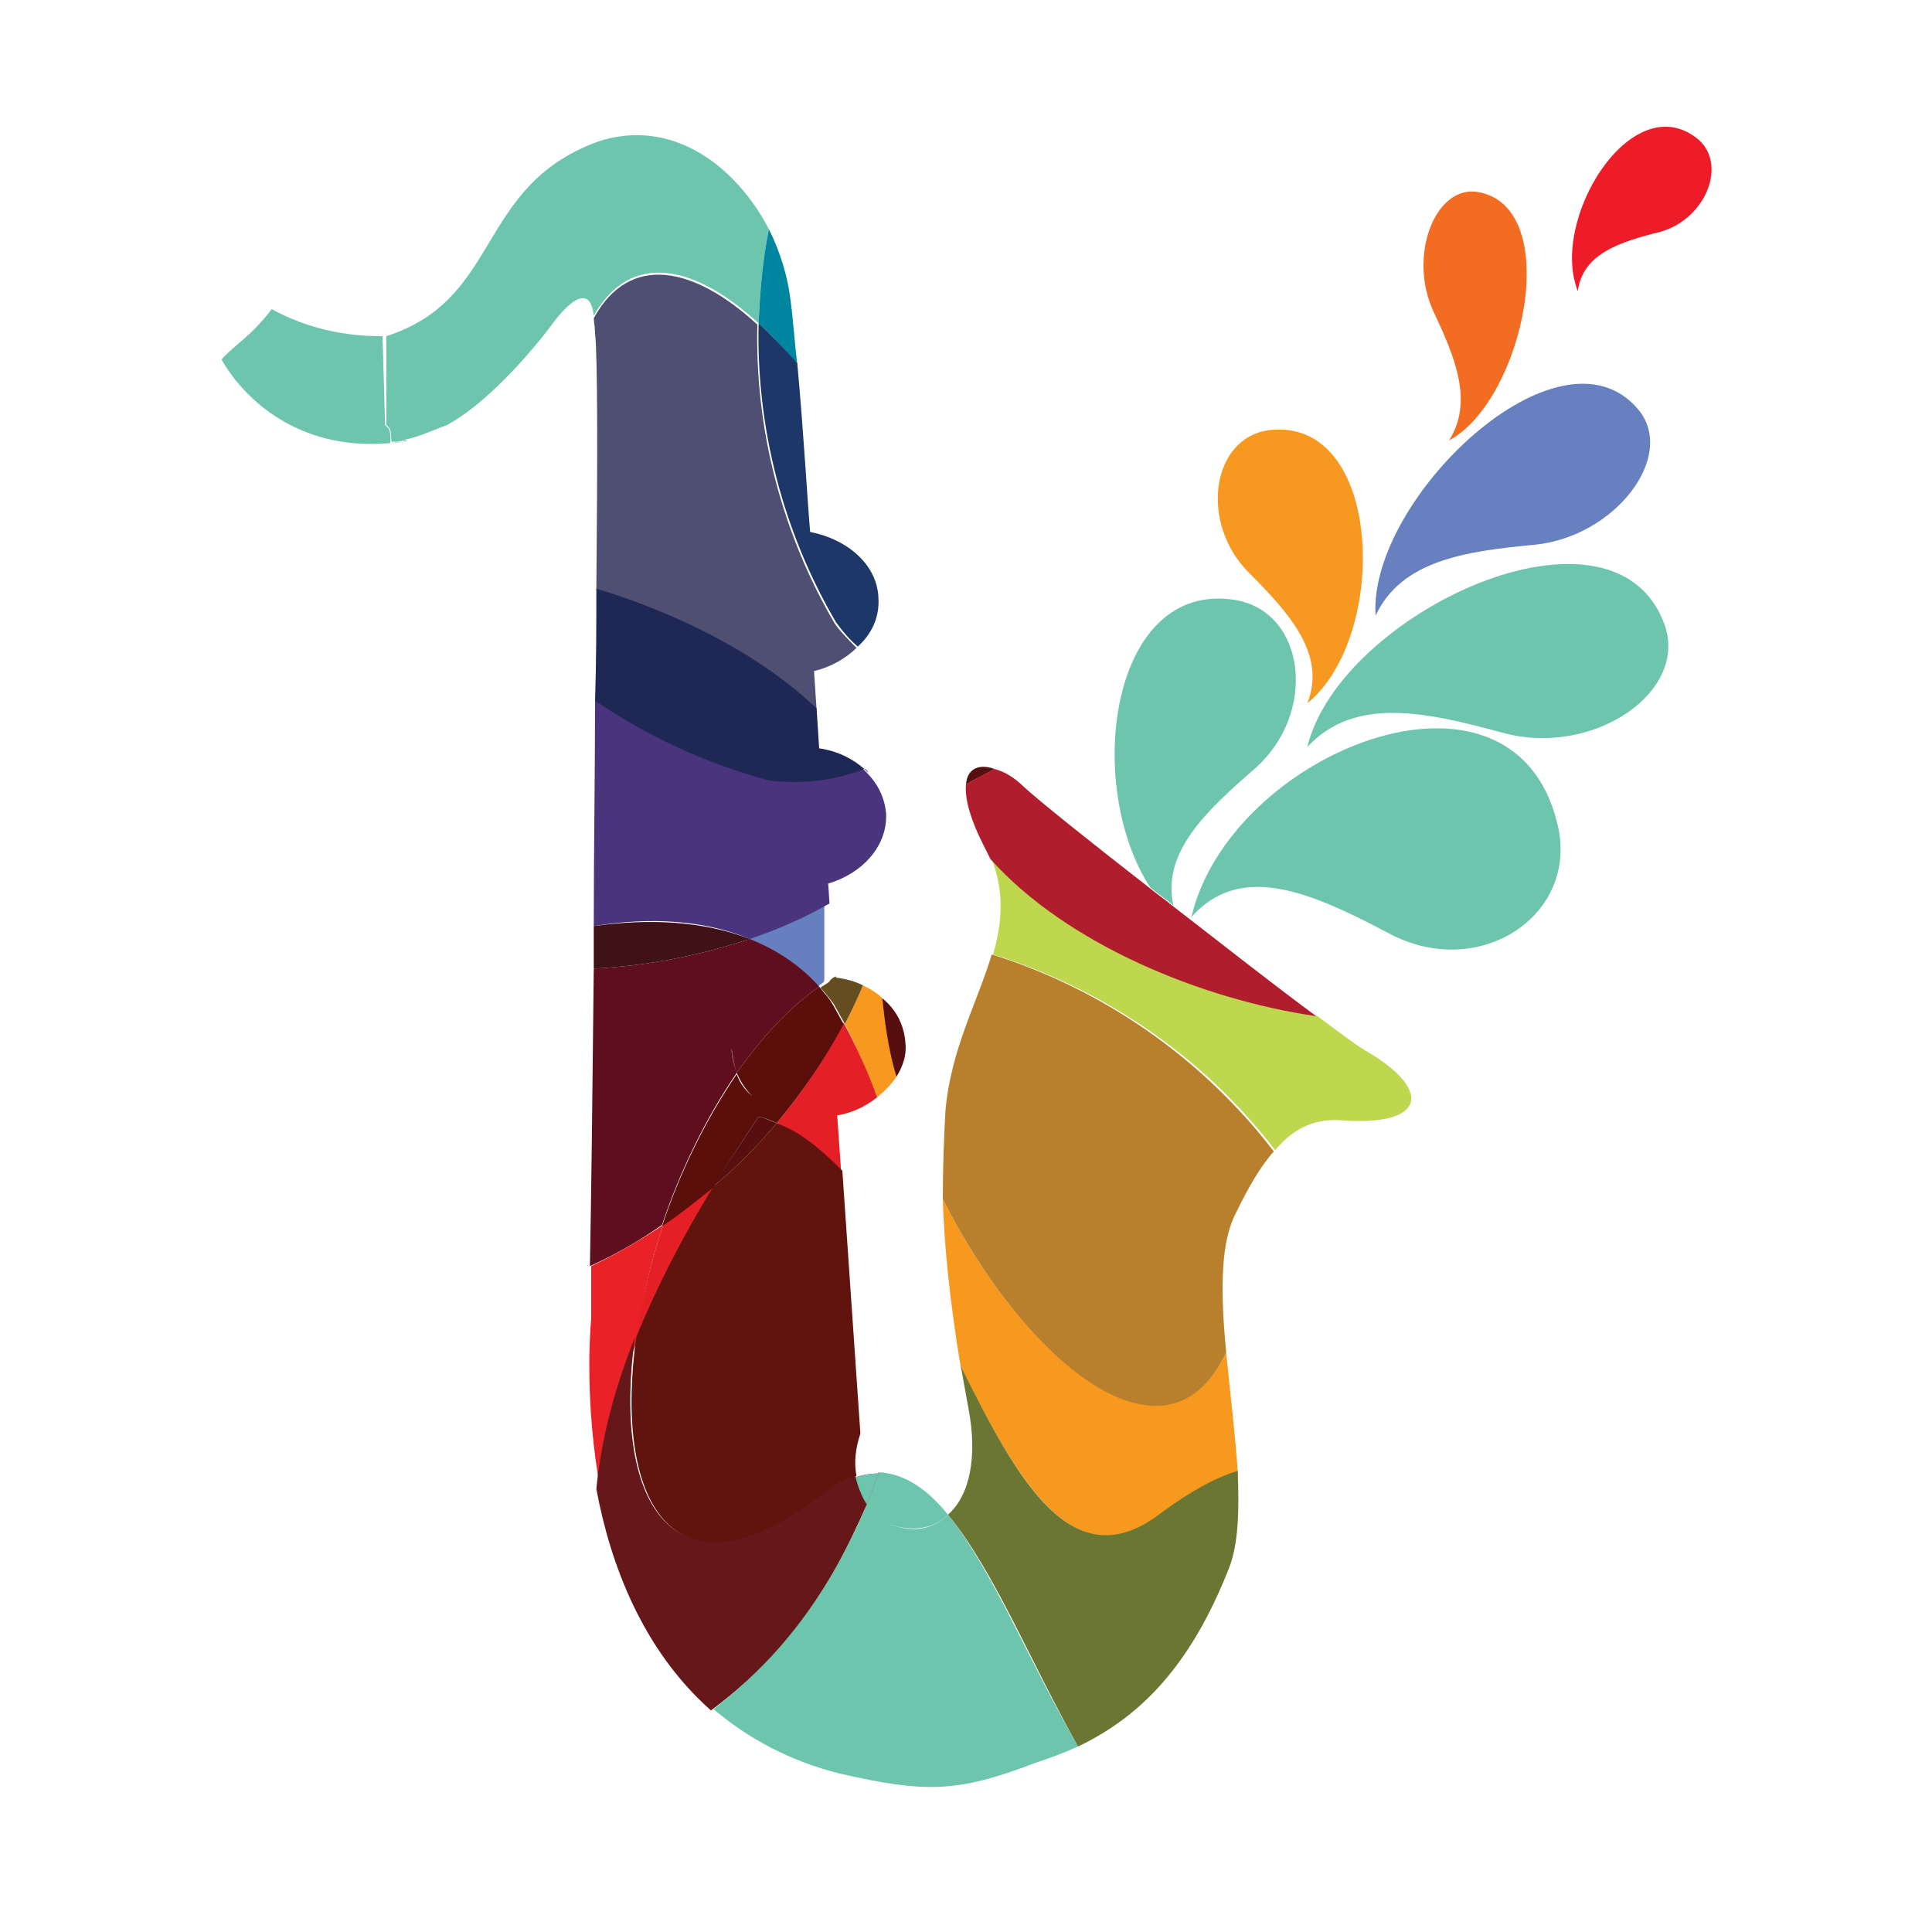 <?xml version="1.0" encoding="utf-8"?>
<!-- Generator: Adobe Illustrator 18.1.0, SVG Export Plug-In . SVG Version: 6.00 Build 0)  -->
<svg version="1.0" id="Layer_1" xmlns="http://www.w3.org/2000/svg" xmlns:xlink="http://www.w3.org/1999/xlink" x="0px" y="0px"
	 viewBox="0 0 150 150" enable-background="new 0 0 150 150" xml:space="preserve">
<g>
	<path fill="none" d="M58.5,85c-0.6-0.5-1-1.1-1.2-1.7c0,0,0,0,0,0C57.5,84,57.9,84.6,58.5,85z"/>
	<path fill="#6DC5AE" d="M31.6,34.2C31.6,34.2,31.6,34.2,31.6,34.2c-0.1,0-0.2,0-0.3,0C31.4,34.3,31.5,34.3,31.6,34.2z"/>
	<path fill="#6DC5AE" d="M29.9,33l-0.2-6.9c-1.1,0-4.8,0-8.6-2.1c-1.7,2.2-2.7,2.6-3.9,3.9c0,0,3.9,7.8,14,6.4
		c-0.3,0.1-0.6,0.1-0.9,0.1C30.3,33.7,30.4,33.4,29.9,33z"/>
	<path fill="#6DC5AE" d="M101.5,58c3.7-4,9.3-2.7,15.2-1.1c7,1.9,14.5-3.2,12.5-8.5C125.2,37.7,104,47.6,101.5,58z"/>
	<path fill="#6DC5AE" d="M92.5,71.2c3.9-4.4,9.5-1.8,15.4,1.3c7,3.7,14.8-1.5,13-8.6C117.4,49.6,95.5,58.4,92.5,71.2z"/>
	<path fill="#6780BF" d="M119.1,42.3c6.3-0.6,11.1-6.9,8.1-10.5c-6.1-7.3-21,7-20.4,16C108.8,43.5,113.8,42.8,119.1,42.3z"/>
	<path fill="#F26D22" d="M112.5,34.2c5.8-3.1,9-18.2,2.2-19.3c-3.3-0.5-5.4,5-3.4,9.3C113,27.8,114.4,31.2,112.5,34.2z"/>
	<path fill="#F79820" d="M101.5,54.6c6.4-5.2,5.9-22.3-3-21.2c-4.4,0.6-5.4,7.1-1.6,11C100.1,47.6,103,50.8,101.5,54.6z"/>
	<path fill="#6DC5AE" d="M97.4,59.7c4.9-4.3,4-12.1-1.4-13.1c-9.8-1.7-11.9,14.3-6.7,22.3c0.6,0.5,1.2,0.9,1.8,1.4
		C90.2,66.2,93.6,63,97.4,59.7z"/>
	<path fill="#ED1C28" d="M131.7,10.7c-5.1-3.9-11.4,6.4-9.2,11.9c0.4-2.9,3.2-3.8,6.4-4.6C132.5,17,134.2,12.6,131.7,10.7z"/>
	<path fill="#6680BF" d="M63.5,76.6c0.2-0.2,0.5-0.3,0.5-0.5v-5.9c-2,1-3.9,1.9-6.1,2.7C60,73.7,61.9,74.9,63.5,76.6z"/>
	<path fill="#6DC5AE" d="M69.6,118.5c1.6,0.4,3,0.1,4-0.9c-1.6-2-3.4-3.2-5.4-3.3c-0.3,0.8-0.6,1.6-0.9,2.5
		C67.9,117.8,68.8,118.4,69.6,118.5z"/>
	<path fill="#EA2127" d="M68.2,114.4c-0.6,0-1.2,0.1-1.8,0.3c0.1,0.8,0.5,1.6,0.9,2.2C67.6,116,67.9,115.2,68.2,114.4z"/>
	<path fill="#6DC5AE" d="M68.2,114.4c-0.6,0-1.2,0.1-1.8,0.3c0.1,0.8,0.5,1.6,0.9,2.2C67.6,116,67.9,115.2,68.2,114.4z"/>
	<path fill="#EA2127" d="M57.2,83.3C57.2,83.3,57.2,83.3,57.2,83.3c-0.2-0.6-0.4-1.2-0.4-1.8C56.9,82.1,57,82.7,57.2,83.3
		C57.2,83.3,57.2,83.3,57.2,83.3L57.2,83.3z"/>
	<path fill="#6780BF" d="M57.2,83.3C57.2,83.3,57.2,83.3,57.2,83.3c-0.2-0.6-0.4-1.2-0.4-1.8C56.9,82.1,57,82.7,57.2,83.3
		C57.2,83.3,57.2,83.3,57.2,83.3L57.2,83.3z"/>
	<path fill="#B665A7" d="M67.2,59.7c0,0-0.1,0-0.1,0c0.1,0.1,0.2,0.2,0.3,0.3C67.4,59.9,67.3,59.8,67.2,59.7z"/>
	<path fill="#6780BF" d="M67.2,59.7c0,0-0.1,0-0.1,0c0.1,0.1,0.2,0.2,0.3,0.3C67.4,59.9,67.3,59.8,67.2,59.7z"/>
	<path fill="#EA2127" d="M58.5,85c-0.5-0.5-0.9-1.1-1.2-1.8c0,0,0,0,0,0C57.5,84,57.9,84.6,58.5,85z"/>
	<path fill="#F79820" d="M58.5,85c-0.5-0.5-0.9-1.1-1.2-1.8c0,0,0,0,0,0C57.5,84,57.9,84.6,58.5,85z"/>
	<path fill="#6780BF" d="M58.5,85c-0.5-0.5-0.9-1.1-1.2-1.8c0,0,0,0,0,0C57.5,84,57.9,84.6,58.5,85z"/>
	<path fill="#EA2127" d="M57.2,83.3C57.2,83.3,57.3,83.3,57.2,83.3C57.2,83.3,57.2,83.3,57.2,83.3L57.2,83.3z"/>
	<path fill="#6780BF" d="M57.2,83.3C57.2,83.3,57.3,83.3,57.2,83.3C57.2,83.3,57.2,83.3,57.2,83.3L57.2,83.3z"/>
	<path fill="#EA2127" d="M57.2,83.3C57.2,83.3,57.3,83.3,57.2,83.3C57.2,83.3,57.2,83.3,57.2,83.3L57.2,83.3z"/>
	<path fill="#F79820" d="M57.2,83.3C57.2,83.3,57.3,83.3,57.2,83.3C57.2,83.3,57.2,83.3,57.2,83.3L57.2,83.3z"/>
	<path fill="#6780BF" d="M57.2,83.3C57.2,83.3,57.3,83.3,57.2,83.3C57.2,83.3,57.2,83.3,57.2,83.3L57.2,83.3z"/>
	<path fill="#EA2227" d="M51.5,95.1c-1.8,1.2-3.7,2.3-5.6,3.2c0,2.5,0,3.9,0,3.9s0,0.1,0,0.2c-0.1,1-0.5,6.6,0.7,13.2
		c0.4-4,1.4-7.9,3-11.8C49.8,101,50.5,98,51.5,95.1z"/>
	<path fill="#BED74F" d="M105.9,81.5c-0.8-0.5-2-1.4-3.6-2.6c-8.9-1.3-19.4-5.6-25.3-12.2c1,2.6,0.8,5,0.1,7.4
		c8.6,2.7,16.3,7.9,21.9,15.2c1.6-1.9,3.3-2.5,5.4-2.3C110.7,87.4,111.3,84.6,105.9,81.5z"/>
	<path fill="#6DC5AE" d="M58.9,25.1c0.1-2.4,0.3-4.9,0.8-7.3c-2.6-5-7.6-8.7-13.3-6.8C36.9,14.5,39,23.2,30,26.1v0l0,6.9
		c0.5,0.4,0.3,0.7,0.4,1.3c0.3,0,0.6,0,0.9-0.1c0,0,0,0,0,0c0.1,0,0.2-0.1,0.3-0.1c0.9-0.2,1.8-0.6,3.1-1.1c3.9-2.1,8-7.6,8-7.6
		s3-4.4,3.4-0.9C49,19.4,54,20.6,58.9,25.1z"/>
	<path fill="#0085A1" d="M61.9,28.3c-0.2-1.6-0.3-3.3-0.5-4.8c-0.2-1.9-0.8-3.9-1.7-5.7c-0.5,2.4-0.7,4.9-0.8,7.3
		C59.9,26,60.9,27.1,61.9,28.3z"/>
	<path fill="#4F4F73" d="M63.2,52.1c1.3-0.3,2.5-1,3.3-1.8c-0.6-0.6-1.2-1.2-1.7-1.9c-4.1-7-6.2-15.1-6-23.2
		c-4.9-4.5-9.9-5.6-12.7-0.5c0,0.3,0.1,0.7,0.1,1.2c0.2,1.6,0.2,9.6,0.1,19.9c6.3,1.9,12.6,5.1,17.1,9.3L63.2,52.1z"/>
	<path fill="#1D3868" d="M58.9,25.1c-0.2,8.1,1.9,16.2,6,23.2c0.5,0.7,1.1,1.4,1.7,1.9c1.1-1,1.7-2.3,1.6-3.8
		c-0.1-2.5-2.3-4.5-5.3-5.1c-0.2-2.2-0.5-7.7-1-13.1C60.9,27.1,59.9,26,58.9,25.1z"/>
	<path fill="#6DC5AE" d="M69.6,118.5c-0.8-0.1-1.7-0.8-2.3-1.7c-0.7,1.7-1.5,3.3-2.4,4.9c-2.6,4.6-5.8,8.1-9.5,11
		c2.6,2.2,5.8,4,9.8,5c6.6,1.5,9.1,1.5,15.1-0.8c1.2-0.4,2.3-0.8,3.4-1.3c-3.7-6.4-6.7-13.8-10.1-18C72.6,118.6,71.2,119,69.6,118.5
		z"/>
	<path fill="#65171A" d="M64.9,121.7c0.9-1.6,1.7-3.3,2.4-4.9c-0.4-0.6-0.7-1.4-0.9-2.2c-0.8,0.3-1.7,0.7-2.6,1.4
		c-12.1,9.1-16.2-0.1-14.5-12.2c-1.5,3.8-2.6,7.7-3,11.8c1.1,5.9,3.6,12.5,8.9,17.2C59.1,129.9,62.3,126.3,64.9,121.7z"/>
	<path fill="#F7981F" d="M68.1,85.2c0.6-0.5,1.1-1,1.5-1.6c-0.5-2.1-0.9-4.1-1.1-6.1c-0.4-0.4-0.9-0.7-1.5-1c-0.4,1-0.9,2-1.4,3
		C66.5,81.3,67.4,83.3,68.1,85.2z"/>
	<path fill="#F7981F" d="M73.2,93.1c0.1,3.4,0.5,7.7,1.4,13.1c4.6,9,8.8,16.5,15.5,11.4c2.3-1.7,4.3-2.8,6-3.3
		c-0.2-3-0.6-6.2-0.9-9.3C90.6,114.7,79.6,105.8,73.2,93.1z"/>
	<path fill="#E41F26" d="M51.5,95.1c-1,2.9-1.7,5.9-2,8.7c1.6-3.9,3.6-7.8,6-11.7C54.2,93.1,52.8,94.1,51.5,95.1z"/>
	<path fill="#E41F26" d="M60.3,87.2c1.8,0.8,3.5,2.1,5,3.7L65,86.6c1.2-0.2,2.2-0.7,3.1-1.4c-0.7-2-1.6-3.9-2.6-5.8
		C64.1,82.2,62.3,84.8,60.3,87.2z"/>
	<path fill="#B8802C" d="M77,74.1c-1.1,3.7-3.2,7.4-3.6,12.2c-0.1,1.9-0.2,4.1-0.2,6.8c6.4,12.7,17.4,21.7,22,11.9
		c-0.4-4.2-0.5-8.1,0.6-10.5c1.1-2.3,2.1-4,3.1-5.1C93.3,82.1,85.6,76.8,77,74.1z"/>
	<path fill="#570E0E" d="M70.3,81c-0.1-1.4-0.7-2.6-1.8-3.5c0.2,2,0.5,4.1,1.1,6.1C70.1,82.8,70.4,81.9,70.3,81z"/>
	<path fill="#6A7632" d="M74.6,106.1c0.2,1.1,0.4,2.2,0.6,3.3c0.7,3.7,0.1,6.7-1.6,8.2c3.5,4.2,6.5,11.6,10.1,18
		c4.8-2.3,8.7-6.2,11.7-13.8c0.8-2,0.8-4.7,0.7-7.6c-1.7,0.5-3.7,1.6-6,3.3C83.3,122.7,79.1,115.1,74.6,106.1z"/>
	<path fill="#60140D" d="M60.3,87.2c-1.5,1.8-3.1,3.4-4.9,4.9c-2.4,3.9-4.4,7.8-6,11.7c-1.7,12.2,2.4,21.4,14.5,12.2
		c0.9-0.7,1.7-1.1,2.6-1.4c-0.2-1-0.1-2.1,0.3-3.3l0,0l-1.4-20.4C63.8,89.3,62.2,87.9,60.3,87.2z"/>
	<path fill="#570E0E" d="M75,60.9c0.7-0.4,1.5-0.8,2.2-1.2C76.1,59.3,75.1,59.6,75,60.9z"/>
	<path fill="#B01E2E" d="M102.2,78.9c-3-2.2-7.2-5.5-11.2-8.6c-0.6-0.5-1.2-0.9-1.8-1.4c-4.5-3.5-8.5-6.7-9.7-7.8
		c-0.7-0.7-1.5-1.2-2.3-1.4c-0.8,0.4-1.5,0.8-2.2,1.2c-0.1,0.9,0.2,2.4,1.3,4.6c0.2,0.4,0.4,0.8,0.6,1.2
		C82.8,73.3,93.3,77.6,102.2,78.9z"/>
	<path fill="#5E0E1C" d="M57.2,83.3c-0.2-0.6-0.4-1.2-0.4-1.9C56.9,82.1,57,82.7,57.2,83.3c1.9-2.7,4-5,6.4-6.7
		c-1.5-1.7-3.4-2.9-5.4-3.7c-3.9,1.3-8,2.1-12.1,2.3c-0.1,9.7-0.2,18.3-0.3,23.1c2-0.9,3.9-2,5.6-3.2C52.8,90.9,54.8,86.8,57.2,83.3
		z"/>
	<path fill="#49347D" d="M58.2,72.9c2.1-0.7,4.2-1.6,6.1-2.7c0,0,0.1,0,0.1-0.1l-0.1-1.5c2.7-0.8,4.5-2.9,4.5-5.2c0-0.1,0-0.1,0-0.2
		c-0.1-1.2-0.6-2.3-1.5-3.2c-0.1-0.1-0.2-0.2-0.3-0.3c-2.3,0.8-4.7,1.2-7.3,0.8c-4.8-1.3-9.4-3.4-13.5-6.2c0,5.7-0.1,11.8-0.1,17.6
		C50.4,71.2,54.6,71.4,58.2,72.9z"/>
	<path fill="#3F1218" d="M58.2,72.9c-3.6-1.4-7.8-1.6-12.1-1c0,1.1,0,2.2,0,3.3C50.2,75,54.3,74.2,58.2,72.9z"/>
	<path fill="#1F2855" d="M67.1,59.7c-0.9-0.8-2.1-1.4-3.5-1.6L63.4,55c-4.4-4.2-10.8-7.4-17.1-9.3c0,2.7,0,5.7-0.1,8.7
		c4.1,2.8,8.7,4.9,13.5,6.2C62.4,60.9,64.8,60.6,67.1,59.7z"/>
	<path fill="#644D1E" d="M64.7,77.9c0.3,0.5,0.6,1.1,0.9,1.6c0.5-1,1-2,1.4-3c-0.6-0.3-1.3-0.5-2.1-0.6l0-0.1
		c-0.2,0.1-0.4,0.2-0.5,0.4c-0.2,0.2-0.5,0.3-0.7,0.5C64,77,64.3,77.4,64.7,77.9z"/>
	<path fill="#5A0F0B" d="M58.9,86.7c0.5,0.1,1,0.3,1.4,0.5c2-2.4,3.8-5,5.2-7.7c-0.3-0.5-0.6-1.1-0.9-1.6c-0.3-0.5-0.7-0.9-1-1.3
		c-2.4,1.7-4.5,4-6.4,6.7c0.3,0.7,0.7,1.3,1.2,1.8c-0.6-0.5-1-1.1-1.2-1.7c-2.4,3.5-4.4,7.6-5.8,11.8c1.4-0.9,2.7-2,4-3
		C56.5,90.3,57.7,88.5,58.9,86.7z"/>
	<path fill="#570E0E" d="M55.4,92.1c1.8-1.5,3.4-3.1,4.9-4.9c-0.5-0.2-0.9-0.4-1.4-0.5C57.7,88.5,56.5,90.3,55.4,92.1z"/>
</g>
</svg>

